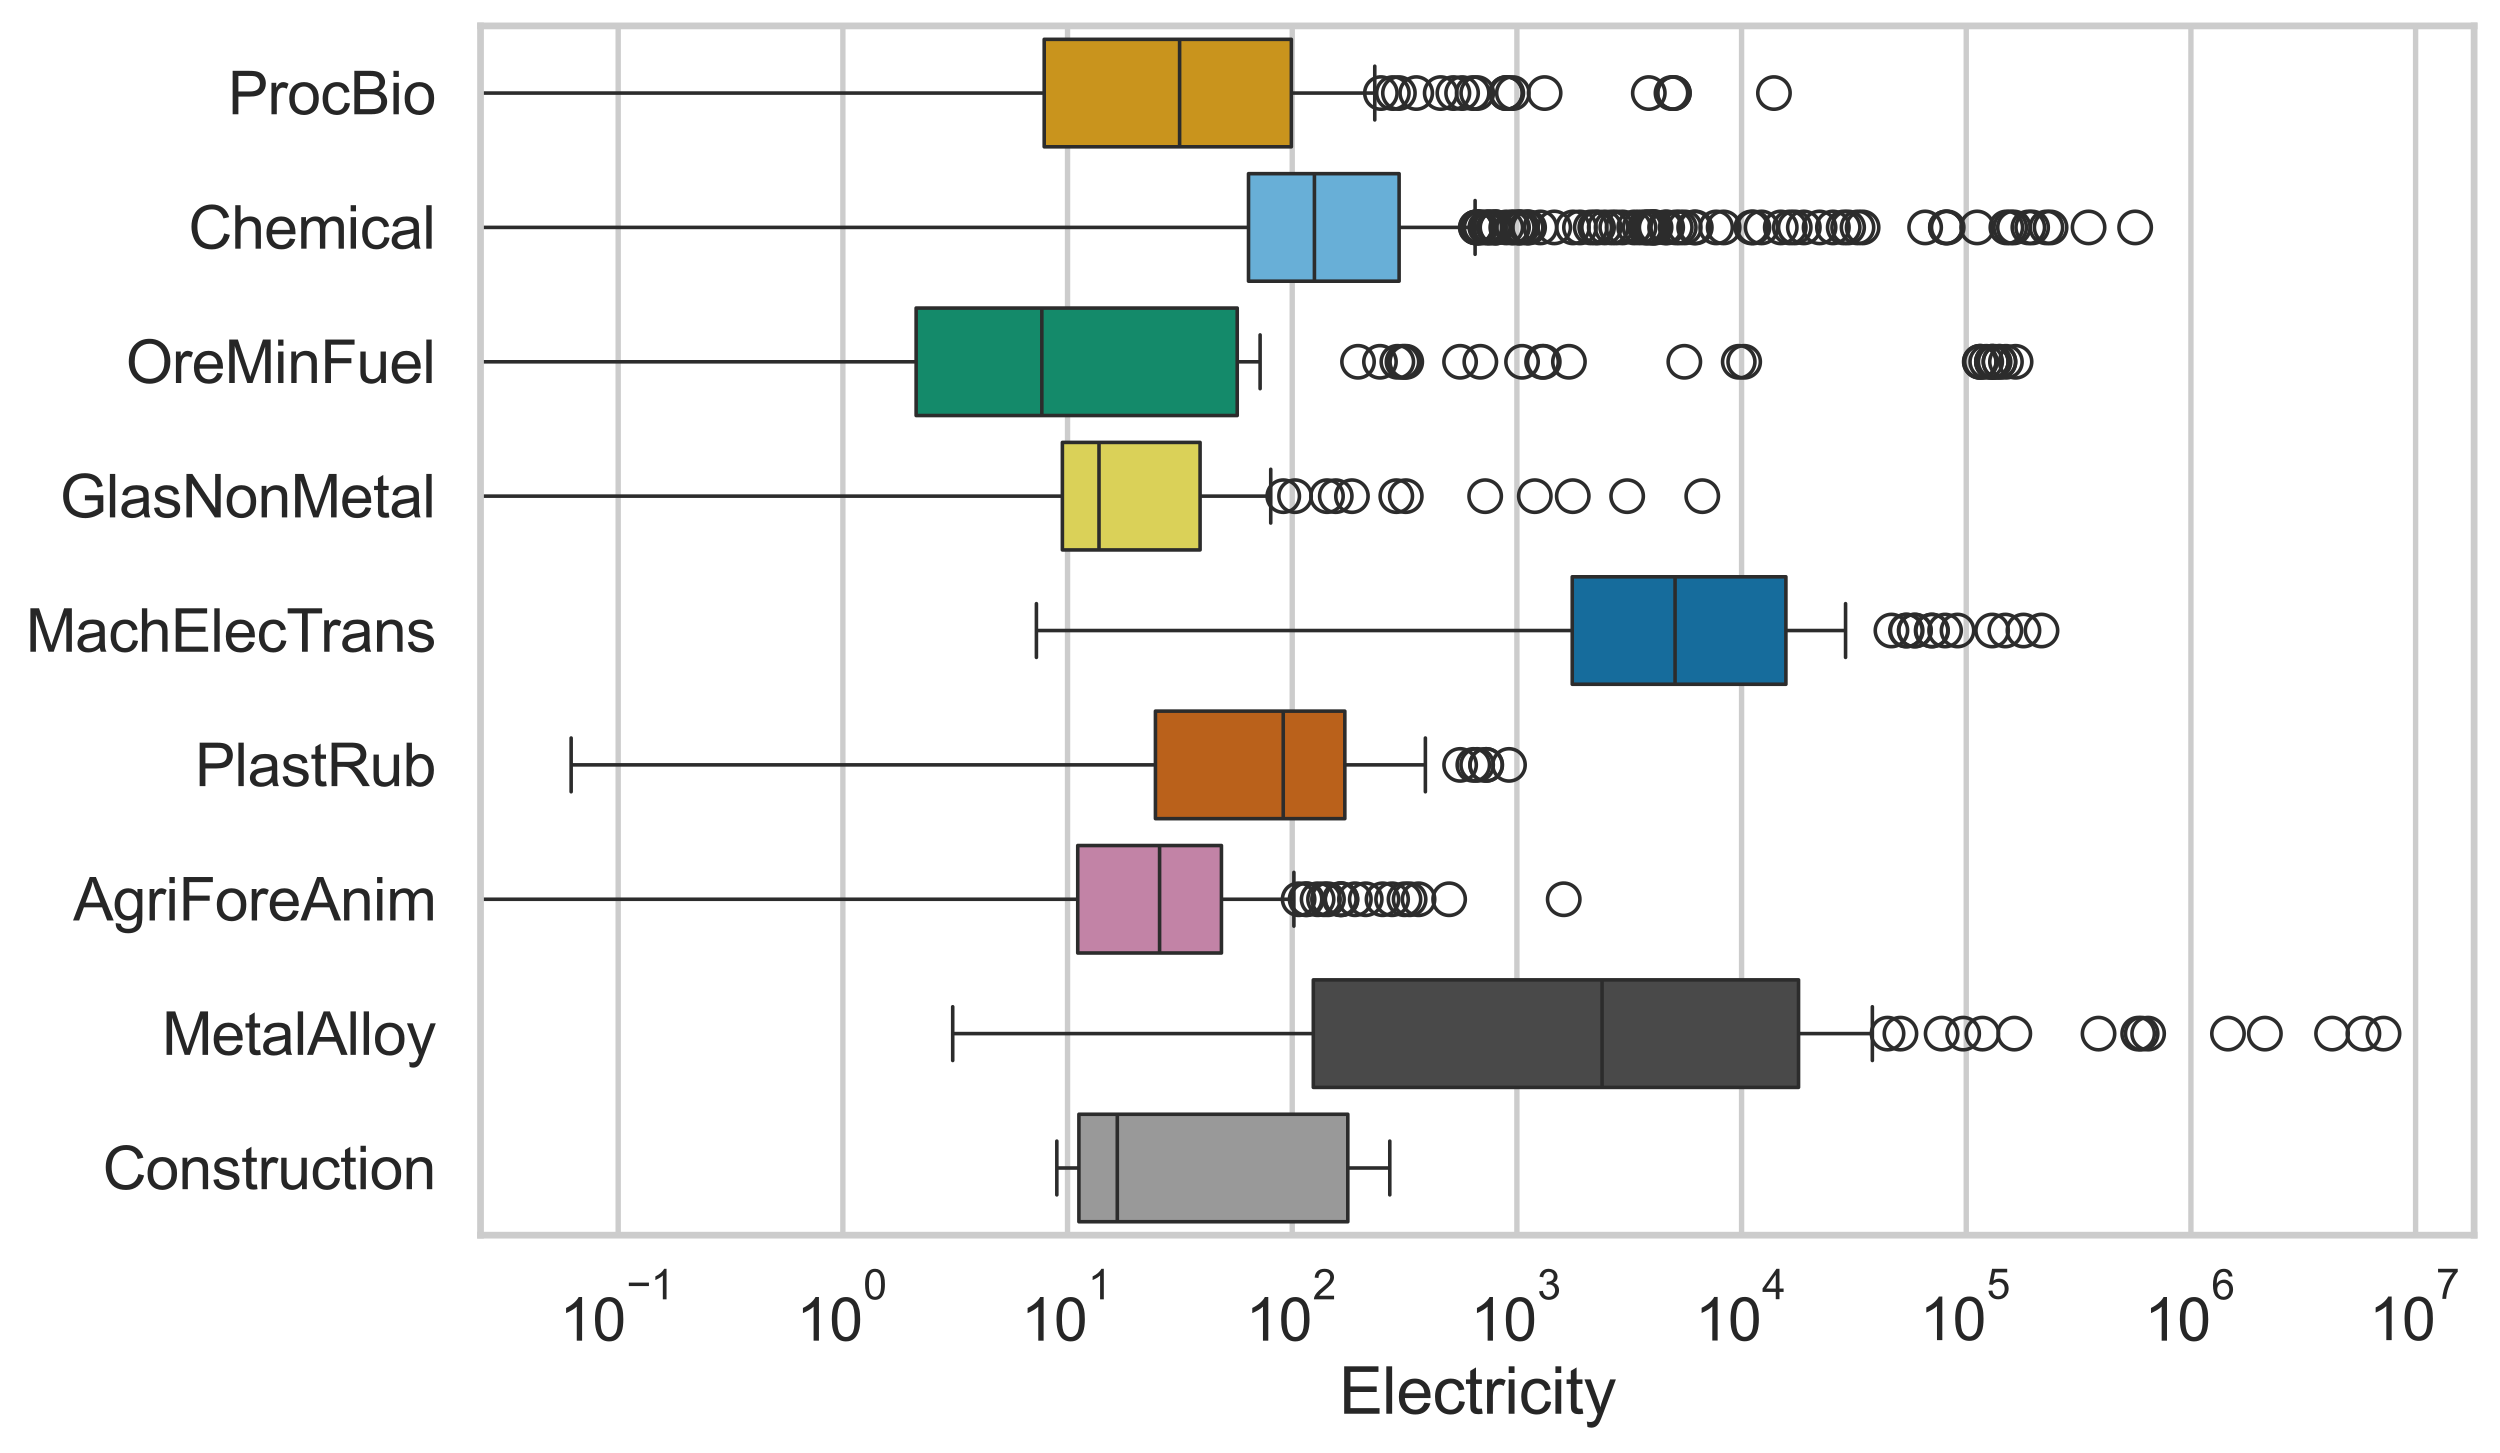 <?xml version="1.0" encoding="utf-8" standalone="no"?>
<!DOCTYPE svg PUBLIC "-//W3C//DTD SVG 1.1//EN"
  "http://www.w3.org/Graphics/SVG/1.1/DTD/svg11.dtd">
<svg xmlns:xlink="http://www.w3.org/1999/xlink" width="695.577pt" height="404.332pt" viewBox="0 0 695.577 404.332" xmlns="http://www.w3.org/2000/svg" version="1.1">
 <defs>
  <style type="text/css">*{stroke-linejoin: round; stroke-linecap: butt}</style>
 </defs>
 <g id="figure_1">
  <g id="patch_1">
   <path d="M 0 404.332 
L 695.577 404.332 
L 695.577 0 
L 0 0 
z
" style="fill: #ffffff"/>
  </g>
  <g id="axes_1">
   <g id="patch_2">
    <path d="M 133.697 343.665 
L 688.377 343.665 
L 688.377 7.2 
L 133.697 7.2 
z
" style="fill: #ffffff"/>
   </g>
   <g id="matplotlib.axis_1">
    <g id="xtick_1">
     <g id="line2d_1">
      <path d="M 171.999 343.665 
L 171.999 7.2 
" clip-path="url(#p6d8be57498)" style="fill: none; stroke: #cccccc; stroke-width: 1.5; stroke-linecap: round"/>
     </g>
     <g id="text_1">
      <!-- $\mathdefault{10^{-1}}$ -->
      <g style="fill: #262626" transform="translate(155.664 373.18) scale(0.165 -0.165)">
       <defs>
        <path id="ArialMT-31" d="M 2384 0 
L 1822 0 
L 1822 3584 
Q 1619 3391 1289 3197 
Q 959 3003 697 2906 
L 697 3450 
Q 1169 3672 1522 3987 
Q 1875 4303 2022 4600 
L 2384 4600 
L 2384 0 
z
" transform="scale(0.016)"/>
        <path id="ArialMT-30" d="M 266 2259 
Q 266 3072 433 3567 
Q 600 4063 929 4331 
Q 1259 4600 1759 4600 
Q 2128 4600 2406 4451 
Q 2684 4303 2865 4023 
Q 3047 3744 3150 3342 
Q 3253 2941 3253 2259 
Q 3253 1453 3087 958 
Q 2922 463 2592 192 
Q 2263 -78 1759 -78 
Q 1097 -78 719 397 
Q 266 969 266 2259 
z
M 844 2259 
Q 844 1131 1108 757 
Q 1372 384 1759 384 
Q 2147 384 2411 759 
Q 2675 1134 2675 2259 
Q 2675 3391 2411 3762 
Q 2147 4134 1753 4134 
Q 1366 4134 1134 3806 
Q 844 3388 844 2259 
z
" transform="scale(0.016)"/>
        <path id="ArialMT-2212" d="M 3381 1997 
L 356 1997 
L 356 2522 
L 3381 2522 
L 3381 1997 
z
" transform="scale(0.016)"/>
       </defs>
       <use xlink:href="#ArialMT-31" transform="translate(0 0.994)"/>
       <use xlink:href="#ArialMT-30" transform="translate(55.615 0.994)"/>
       <use xlink:href="#ArialMT-2212" transform="translate(112.973 70.688) scale(0.7)"/>
       <use xlink:href="#ArialMT-31" transform="translate(153.852 70.688) scale(0.7)"/>
      </g>
     </g>
    </g>
    <g id="xtick_2">
     <g id="line2d_2">
      <path d="M 234.511 343.665 
L 234.511 7.2 
" clip-path="url(#p6d8be57498)" style="fill: none; stroke: #cccccc; stroke-width: 1.5; stroke-linecap: round"/>
     </g>
     <g id="text_2">
      <!-- $\mathdefault{10^{0}}$ -->
      <g style="fill: #262626" transform="translate(221.559 373.18) scale(0.165 -0.165)">
       <use xlink:href="#ArialMT-31" transform="translate(0 0.994)"/>
       <use xlink:href="#ArialMT-30" transform="translate(55.615 0.994)"/>
       <use xlink:href="#ArialMT-30" transform="translate(112.973 70.688) scale(0.7)"/>
      </g>
     </g>
    </g>
    <g id="xtick_3">
     <g id="line2d_3">
      <path d="M 297.023 343.665 
L 297.023 7.2 
" clip-path="url(#p6d8be57498)" style="fill: none; stroke: #cccccc; stroke-width: 1.5; stroke-linecap: round"/>
     </g>
     <g id="text_3">
      <!-- $\mathdefault{10^{1}}$ -->
      <g style="fill: #262626" transform="translate(284.07 373.18) scale(0.165 -0.165)">
       <use xlink:href="#ArialMT-31" transform="translate(0 0.994)"/>
       <use xlink:href="#ArialMT-30" transform="translate(55.615 0.994)"/>
       <use xlink:href="#ArialMT-31" transform="translate(112.973 70.688) scale(0.7)"/>
      </g>
     </g>
    </g>
    <g id="xtick_4">
     <g id="line2d_4">
      <path d="M 359.535 343.665 
L 359.535 7.2 
" clip-path="url(#p6d8be57498)" style="fill: none; stroke: #cccccc; stroke-width: 1.5; stroke-linecap: round"/>
     </g>
     <g id="text_4">
      <!-- $\mathdefault{10^{2}}$ -->
      <g style="fill: #262626" transform="translate(346.582 373.18) scale(0.165 -0.165)">
       <defs>
        <path id="ArialMT-32" d="M 3222 541 
L 3222 0 
L 194 0 
Q 188 203 259 391 
Q 375 700 629 1000 
Q 884 1300 1366 1694 
Q 2113 2306 2375 2664 
Q 2638 3022 2638 3341 
Q 2638 3675 2398 3904 
Q 2159 4134 1775 4134 
Q 1369 4134 1125 3890 
Q 881 3647 878 3216 
L 300 3275 
Q 359 3922 746 4261 
Q 1134 4600 1788 4600 
Q 2447 4600 2831 4234 
Q 3216 3869 3216 3328 
Q 3216 3053 3103 2787 
Q 2991 2522 2730 2228 
Q 2469 1934 1863 1422 
Q 1356 997 1212 845 
Q 1069 694 975 541 
L 3222 541 
z
" transform="scale(0.016)"/>
       </defs>
       <use xlink:href="#ArialMT-31" transform="translate(0 0.994)"/>
       <use xlink:href="#ArialMT-30" transform="translate(55.615 0.994)"/>
       <use xlink:href="#ArialMT-32" transform="translate(112.973 70.688) scale(0.7)"/>
      </g>
     </g>
    </g>
    <g id="xtick_5">
     <g id="line2d_5">
      <path d="M 422.047 343.665 
L 422.047 7.2 
" clip-path="url(#p6d8be57498)" style="fill: none; stroke: #cccccc; stroke-width: 1.5; stroke-linecap: round"/>
     </g>
     <g id="text_5">
      <!-- $\mathdefault{10^{3}}$ -->
      <g style="fill: #262626" transform="translate(409.094 373.18) scale(0.165 -0.165)">
       <defs>
        <path id="ArialMT-33" d="M 269 1209 
L 831 1284 
Q 928 806 1161 595 
Q 1394 384 1728 384 
Q 2125 384 2398 659 
Q 2672 934 2672 1341 
Q 2672 1728 2419 1979 
Q 2166 2231 1775 2231 
Q 1616 2231 1378 2169 
L 1441 2663 
Q 1497 2656 1531 2656 
Q 1891 2656 2178 2843 
Q 2466 3031 2466 3422 
Q 2466 3731 2256 3934 
Q 2047 4138 1716 4138 
Q 1388 4138 1169 3931 
Q 950 3725 888 3313 
L 325 3413 
Q 428 3978 793 4289 
Q 1159 4600 1703 4600 
Q 2078 4600 2393 4439 
Q 2709 4278 2876 4000 
Q 3044 3722 3044 3409 
Q 3044 3113 2884 2869 
Q 2725 2625 2413 2481 
Q 2819 2388 3044 2092 
Q 3269 1797 3269 1353 
Q 3269 753 2831 336 
Q 2394 -81 1725 -81 
Q 1122 -81 723 278 
Q 325 638 269 1209 
z
" transform="scale(0.016)"/>
       </defs>
       <use xlink:href="#ArialMT-31" transform="translate(0 0.994)"/>
       <use xlink:href="#ArialMT-30" transform="translate(55.615 0.994)"/>
       <use xlink:href="#ArialMT-33" transform="translate(112.973 70.688) scale(0.7)"/>
      </g>
     </g>
    </g>
    <g id="xtick_6">
     <g id="line2d_6">
      <path d="M 484.558 343.665 
L 484.558 7.2 
" clip-path="url(#p6d8be57498)" style="fill: none; stroke: #cccccc; stroke-width: 1.5; stroke-linecap: round"/>
     </g>
     <g id="text_6">
      <!-- $\mathdefault{10^{4}}$ -->
      <g style="fill: #262626" transform="translate(471.606 373.015) scale(0.165 -0.165)">
       <defs>
        <path id="ArialMT-34" d="M 2069 0 
L 2069 1097 
L 81 1097 
L 81 1613 
L 2172 4581 
L 2631 4581 
L 2631 1613 
L 3250 1613 
L 3250 1097 
L 2631 1097 
L 2631 0 
L 2069 0 
z
M 2069 1613 
L 2069 3678 
L 634 1613 
L 2069 1613 
z
" transform="scale(0.016)"/>
       </defs>
       <use xlink:href="#ArialMT-31" transform="translate(0 0.202)"/>
       <use xlink:href="#ArialMT-30" transform="translate(55.615 0.202)"/>
       <use xlink:href="#ArialMT-34" transform="translate(112.973 69.895) scale(0.7)"/>
      </g>
     </g>
    </g>
    <g id="xtick_7">
     <g id="line2d_7">
      <path d="M 547.07 343.665 
L 547.07 7.2 
" clip-path="url(#p6d8be57498)" style="fill: none; stroke: #cccccc; stroke-width: 1.5; stroke-linecap: round"/>
     </g>
     <g id="text_7">
      <!-- $\mathdefault{10^{5}}$ -->
      <g style="fill: #262626" transform="translate(534.118 373.015) scale(0.165 -0.165)">
       <defs>
        <path id="ArialMT-35" d="M 266 1200 
L 856 1250 
Q 922 819 1161 601 
Q 1400 384 1738 384 
Q 2144 384 2425 690 
Q 2706 997 2706 1503 
Q 2706 1984 2436 2262 
Q 2166 2541 1728 2541 
Q 1456 2541 1237 2417 
Q 1019 2294 894 2097 
L 366 2166 
L 809 4519 
L 3088 4519 
L 3088 3981 
L 1259 3981 
L 1013 2750 
Q 1425 3038 1878 3038 
Q 2478 3038 2890 2622 
Q 3303 2206 3303 1553 
Q 3303 931 2941 478 
Q 2500 -78 1738 -78 
Q 1113 -78 717 272 
Q 322 622 266 1200 
z
" transform="scale(0.016)"/>
       </defs>
       <use xlink:href="#ArialMT-31" transform="translate(0 0.88)"/>
       <use xlink:href="#ArialMT-30" transform="translate(55.615 0.88)"/>
       <use xlink:href="#ArialMT-35" transform="translate(112.973 70.573) scale(0.7)"/>
      </g>
     </g>
    </g>
    <g id="xtick_8">
     <g id="line2d_8">
      <path d="M 609.582 343.665 
L 609.582 7.2 
" clip-path="url(#p6d8be57498)" style="fill: none; stroke: #cccccc; stroke-width: 1.5; stroke-linecap: round"/>
     </g>
     <g id="text_8">
      <!-- $\mathdefault{10^{6}}$ -->
      <g style="fill: #262626" transform="translate(596.63 373.18) scale(0.165 -0.165)">
       <defs>
        <path id="ArialMT-36" d="M 3184 3459 
L 2625 3416 
Q 2550 3747 2413 3897 
Q 2184 4138 1850 4138 
Q 1581 4138 1378 3988 
Q 1113 3794 959 3422 
Q 806 3050 800 2363 
Q 1003 2672 1297 2822 
Q 1591 2972 1913 2972 
Q 2475 2972 2870 2558 
Q 3266 2144 3266 1488 
Q 3266 1056 3080 686 
Q 2894 316 2569 119 
Q 2244 -78 1831 -78 
Q 1128 -78 684 439 
Q 241 956 241 2144 
Q 241 3472 731 4075 
Q 1159 4600 1884 4600 
Q 2425 4600 2770 4297 
Q 3116 3994 3184 3459 
z
M 888 1484 
Q 888 1194 1011 928 
Q 1134 663 1356 523 
Q 1578 384 1822 384 
Q 2178 384 2434 671 
Q 2691 959 2691 1453 
Q 2691 1928 2437 2201 
Q 2184 2475 1800 2475 
Q 1419 2475 1153 2201 
Q 888 1928 888 1484 
z
" transform="scale(0.016)"/>
       </defs>
       <use xlink:href="#ArialMT-31" transform="translate(0 0.994)"/>
       <use xlink:href="#ArialMT-30" transform="translate(55.615 0.994)"/>
       <use xlink:href="#ArialMT-36" transform="translate(112.973 70.688) scale(0.7)"/>
      </g>
     </g>
    </g>
    <g id="xtick_9">
     <g id="line2d_9">
      <path d="M 672.094 343.665 
L 672.094 7.2 
" clip-path="url(#p6d8be57498)" style="fill: none; stroke: #cccccc; stroke-width: 1.5; stroke-linecap: round"/>
     </g>
     <g id="text_9">
      <!-- $\mathdefault{10^{7}}$ -->
      <g style="fill: #262626" transform="translate(659.141 373.015) scale(0.165 -0.165)">
       <defs>
        <path id="ArialMT-37" d="M 303 3981 
L 303 4522 
L 3269 4522 
L 3269 4084 
Q 2831 3619 2401 2847 
Q 1972 2075 1738 1259 
Q 1569 684 1522 0 
L 944 0 
Q 953 541 1156 1306 
Q 1359 2072 1739 2783 
Q 2119 3494 2547 3981 
L 303 3981 
z
" transform="scale(0.016)"/>
       </defs>
       <use xlink:href="#ArialMT-31" transform="translate(0 0.847)"/>
       <use xlink:href="#ArialMT-30" transform="translate(55.615 0.847)"/>
       <use xlink:href="#ArialMT-37" transform="translate(112.973 70.541) scale(0.7)"/>
      </g>
     </g>
    </g>
    <g id="xtick_10"/>
    <g id="xtick_11"/>
    <g id="xtick_12"/>
    <g id="xtick_13"/>
    <g id="xtick_14"/>
    <g id="xtick_15"/>
    <g id="xtick_16"/>
    <g id="xtick_17"/>
    <g id="xtick_18"/>
    <g id="xtick_19"/>
    <g id="xtick_20"/>
    <g id="xtick_21"/>
    <g id="xtick_22"/>
    <g id="xtick_23"/>
    <g id="xtick_24"/>
    <g id="xtick_25"/>
    <g id="xtick_26"/>
    <g id="xtick_27"/>
    <g id="xtick_28"/>
    <g id="xtick_29"/>
    <g id="xtick_30"/>
    <g id="xtick_31"/>
    <g id="xtick_32"/>
    <g id="xtick_33"/>
    <g id="xtick_34"/>
    <g id="xtick_35"/>
    <g id="xtick_36"/>
    <g id="xtick_37"/>
    <g id="xtick_38"/>
    <g id="xtick_39"/>
    <g id="xtick_40"/>
    <g id="xtick_41"/>
    <g id="xtick_42"/>
    <g id="xtick_43"/>
    <g id="xtick_44"/>
    <g id="xtick_45"/>
    <g id="xtick_46"/>
    <g id="xtick_47"/>
    <g id="xtick_48"/>
    <g id="xtick_49"/>
    <g id="xtick_50"/>
    <g id="xtick_51"/>
    <g id="xtick_52"/>
    <g id="xtick_53"/>
    <g id="xtick_54"/>
    <g id="xtick_55"/>
    <g id="xtick_56"/>
    <g id="xtick_57"/>
    <g id="xtick_58"/>
    <g id="xtick_59"/>
    <g id="xtick_60"/>
    <g id="xtick_61"/>
    <g id="xtick_62"/>
    <g id="xtick_63"/>
    <g id="xtick_64"/>
    <g id="xtick_65"/>
    <g id="xtick_66"/>
    <g id="xtick_67"/>
    <g id="xtick_68"/>
    <g id="xtick_69"/>
    <g id="xtick_70"/>
    <g id="xtick_71"/>
    <g id="xtick_72"/>
    <g id="xtick_73"/>
    <g id="xtick_74"/>
    <g id="xtick_75"/>
    <g id="xtick_76"/>
    <g id="xtick_77"/>
    <g id="xtick_78"/>
    <g id="xtick_79"/>
    <g id="xtick_80"/>
    <g id="text_10">
     <!-- Electricity -->
     <g style="fill: #262626" transform="translate(372.532 393.344) scale(0.18 -0.18)">
      <defs>
       <path id="ArialMT-45" d="M 506 0 
L 506 4581 
L 3819 4581 
L 3819 4041 
L 1113 4041 
L 1113 2638 
L 3647 2638 
L 3647 2100 
L 1113 2100 
L 1113 541 
L 3925 541 
L 3925 0 
L 506 0 
z
" transform="scale(0.016)"/>
       <path id="ArialMT-6c" d="M 409 0 
L 409 4581 
L 972 4581 
L 972 0 
L 409 0 
z
" transform="scale(0.016)"/>
       <path id="ArialMT-65" d="M 2694 1069 
L 3275 997 
Q 3138 488 2766 206 
Q 2394 -75 1816 -75 
Q 1088 -75 661 373 
Q 234 822 234 1631 
Q 234 2469 665 2931 
Q 1097 3394 1784 3394 
Q 2450 3394 2872 2941 
Q 3294 2488 3294 1666 
Q 3294 1616 3291 1516 
L 816 1516 
Q 847 969 1125 678 
Q 1403 388 1819 388 
Q 2128 388 2347 550 
Q 2566 713 2694 1069 
z
M 847 1978 
L 2700 1978 
Q 2663 2397 2488 2606 
Q 2219 2931 1791 2931 
Q 1403 2931 1139 2672 
Q 875 2413 847 1978 
z
" transform="scale(0.016)"/>
       <path id="ArialMT-63" d="M 2588 1216 
L 3141 1144 
Q 3050 572 2676 248 
Q 2303 -75 1759 -75 
Q 1078 -75 664 370 
Q 250 816 250 1647 
Q 250 2184 428 2587 
Q 606 2991 970 3192 
Q 1334 3394 1763 3394 
Q 2303 3394 2647 3120 
Q 2991 2847 3088 2344 
L 2541 2259 
Q 2463 2594 2264 2762 
Q 2066 2931 1784 2931 
Q 1359 2931 1093 2626 
Q 828 2322 828 1663 
Q 828 994 1084 691 
Q 1341 388 1753 388 
Q 2084 388 2306 591 
Q 2528 794 2588 1216 
z
" transform="scale(0.016)"/>
       <path id="ArialMT-74" d="M 1650 503 
L 1731 6 
Q 1494 -44 1306 -44 
Q 1000 -44 831 53 
Q 663 150 594 308 
Q 525 466 525 972 
L 525 2881 
L 113 2881 
L 113 3319 
L 525 3319 
L 525 4141 
L 1084 4478 
L 1084 3319 
L 1650 3319 
L 1650 2881 
L 1084 2881 
L 1084 941 
Q 1084 700 1114 631 
Q 1144 563 1211 522 
Q 1278 481 1403 481 
Q 1497 481 1650 503 
z
" transform="scale(0.016)"/>
       <path id="ArialMT-72" d="M 416 0 
L 416 3319 
L 922 3319 
L 922 2816 
Q 1116 3169 1280 3281 
Q 1444 3394 1641 3394 
Q 1925 3394 2219 3213 
L 2025 2691 
Q 1819 2813 1613 2813 
Q 1428 2813 1281 2702 
Q 1134 2591 1072 2394 
Q 978 2094 978 1738 
L 978 0 
L 416 0 
z
" transform="scale(0.016)"/>
       <path id="ArialMT-69" d="M 425 3934 
L 425 4581 
L 988 4581 
L 988 3934 
L 425 3934 
z
M 425 0 
L 425 3319 
L 988 3319 
L 988 0 
L 425 0 
z
" transform="scale(0.016)"/>
       <path id="ArialMT-79" d="M 397 -1278 
L 334 -750 
Q 519 -800 656 -800 
Q 844 -800 956 -737 
Q 1069 -675 1141 -563 
Q 1194 -478 1313 -144 
Q 1328 -97 1363 -6 
L 103 3319 
L 709 3319 
L 1400 1397 
Q 1534 1031 1641 628 
Q 1738 1016 1872 1384 
L 2581 3319 
L 3144 3319 
L 1881 -56 
Q 1678 -603 1566 -809 
Q 1416 -1088 1222 -1217 
Q 1028 -1347 759 -1347 
Q 597 -1347 397 -1278 
z
" transform="scale(0.016)"/>
      </defs>
      <use xlink:href="#ArialMT-45"/>
      <use xlink:href="#ArialMT-6c" transform="translate(66.699 0)"/>
      <use xlink:href="#ArialMT-65" transform="translate(88.916 0)"/>
      <use xlink:href="#ArialMT-63" transform="translate(144.531 0)"/>
      <use xlink:href="#ArialMT-74" transform="translate(194.531 0)"/>
      <use xlink:href="#ArialMT-72" transform="translate(222.314 0)"/>
      <use xlink:href="#ArialMT-69" transform="translate(255.615 0)"/>
      <use xlink:href="#ArialMT-63" transform="translate(277.832 0)"/>
      <use xlink:href="#ArialMT-69" transform="translate(327.832 0)"/>
      <use xlink:href="#ArialMT-74" transform="translate(350.049 0)"/>
      <use xlink:href="#ArialMT-79" transform="translate(377.832 0)"/>
     </g>
    </g>
   </g>
   <g id="matplotlib.axis_2">
    <g id="ytick_1">
     <g id="text_11">
      <!-- ProcBio -->
      <g style="fill: #262626" transform="translate(63.424 31.798) scale(0.165 -0.165)">
       <defs>
        <path id="ArialMT-50" d="M 494 0 
L 494 4581 
L 2222 4581 
Q 2678 4581 2919 4538 
Q 3256 4481 3484 4323 
Q 3713 4166 3852 3881 
Q 3991 3597 3991 3256 
Q 3991 2672 3619 2267 
Q 3247 1863 2275 1863 
L 1100 1863 
L 1100 0 
L 494 0 
z
M 1100 2403 
L 2284 2403 
Q 2872 2403 3119 2622 
Q 3366 2841 3366 3238 
Q 3366 3525 3220 3729 
Q 3075 3934 2838 4000 
Q 2684 4041 2272 4041 
L 1100 4041 
L 1100 2403 
z
" transform="scale(0.016)"/>
        <path id="ArialMT-6f" d="M 213 1659 
Q 213 2581 725 3025 
Q 1153 3394 1769 3394 
Q 2453 3394 2887 2945 
Q 3322 2497 3322 1706 
Q 3322 1066 3130 698 
Q 2938 331 2570 128 
Q 2203 -75 1769 -75 
Q 1072 -75 642 372 
Q 213 819 213 1659 
z
M 791 1659 
Q 791 1022 1069 705 
Q 1347 388 1769 388 
Q 2188 388 2466 706 
Q 2744 1025 2744 1678 
Q 2744 2294 2464 2611 
Q 2184 2928 1769 2928 
Q 1347 2928 1069 2612 
Q 791 2297 791 1659 
z
" transform="scale(0.016)"/>
        <path id="ArialMT-42" d="M 469 0 
L 469 4581 
L 2188 4581 
Q 2713 4581 3030 4442 
Q 3347 4303 3526 4014 
Q 3706 3725 3706 3409 
Q 3706 3116 3547 2856 
Q 3388 2597 3066 2438 
Q 3481 2316 3704 2022 
Q 3928 1728 3928 1328 
Q 3928 1006 3792 729 
Q 3656 453 3456 303 
Q 3256 153 2954 76 
Q 2653 0 2216 0 
L 469 0 
z
M 1075 2656 
L 2066 2656 
Q 2469 2656 2644 2709 
Q 2875 2778 2992 2937 
Q 3109 3097 3109 3338 
Q 3109 3566 3000 3739 
Q 2891 3913 2687 3977 
Q 2484 4041 1991 4041 
L 1075 4041 
L 1075 2656 
z
M 1075 541 
L 2216 541 
Q 2509 541 2628 563 
Q 2838 600 2978 687 
Q 3119 775 3209 942 
Q 3300 1109 3300 1328 
Q 3300 1584 3169 1773 
Q 3038 1963 2805 2039 
Q 2572 2116 2134 2116 
L 1075 2116 
L 1075 541 
z
" transform="scale(0.016)"/>
       </defs>
       <use xlink:href="#ArialMT-50"/>
       <use xlink:href="#ArialMT-72" transform="translate(66.699 0)"/>
       <use xlink:href="#ArialMT-6f" transform="translate(100 0)"/>
       <use xlink:href="#ArialMT-63" transform="translate(155.615 0)"/>
       <use xlink:href="#ArialMT-42" transform="translate(205.615 0)"/>
       <use xlink:href="#ArialMT-69" transform="translate(272.314 0)"/>
       <use xlink:href="#ArialMT-6f" transform="translate(294.531 0)"/>
      </g>
     </g>
    </g>
    <g id="ytick_2">
     <g id="text_12">
      <!-- Chemical -->
      <g style="fill: #262626" transform="translate(52.428 69.183) scale(0.165 -0.165)">
       <defs>
        <path id="ArialMT-43" d="M 3763 1606 
L 4369 1453 
Q 4178 706 3683 314 
Q 3188 -78 2472 -78 
Q 1731 -78 1267 223 
Q 803 525 561 1097 
Q 319 1669 319 2325 
Q 319 3041 592 3573 
Q 866 4106 1370 4382 
Q 1875 4659 2481 4659 
Q 3169 4659 3637 4309 
Q 4106 3959 4291 3325 
L 3694 3184 
Q 3534 3684 3231 3912 
Q 2928 4141 2469 4141 
Q 1941 4141 1586 3887 
Q 1231 3634 1087 3207 
Q 944 2781 944 2328 
Q 944 1744 1114 1308 
Q 1284 872 1643 656 
Q 2003 441 2422 441 
Q 2931 441 3284 734 
Q 3638 1028 3763 1606 
z
" transform="scale(0.016)"/>
        <path id="ArialMT-68" d="M 422 0 
L 422 4581 
L 984 4581 
L 984 2938 
Q 1378 3394 1978 3394 
Q 2347 3394 2619 3248 
Q 2891 3103 3008 2847 
Q 3125 2591 3125 2103 
L 3125 0 
L 2563 0 
L 2563 2103 
Q 2563 2525 2380 2717 
Q 2197 2909 1863 2909 
Q 1613 2909 1392 2779 
Q 1172 2650 1078 2428 
Q 984 2206 984 1816 
L 984 0 
L 422 0 
z
" transform="scale(0.016)"/>
        <path id="ArialMT-6d" d="M 422 0 
L 422 3319 
L 925 3319 
L 925 2853 
Q 1081 3097 1340 3245 
Q 1600 3394 1931 3394 
Q 2300 3394 2536 3241 
Q 2772 3088 2869 2813 
Q 3263 3394 3894 3394 
Q 4388 3394 4653 3120 
Q 4919 2847 4919 2278 
L 4919 0 
L 4359 0 
L 4359 2091 
Q 4359 2428 4304 2576 
Q 4250 2725 4106 2815 
Q 3963 2906 3769 2906 
Q 3419 2906 3187 2673 
Q 2956 2441 2956 1928 
L 2956 0 
L 2394 0 
L 2394 2156 
Q 2394 2531 2256 2718 
Q 2119 2906 1806 2906 
Q 1569 2906 1367 2781 
Q 1166 2656 1075 2415 
Q 984 2175 984 1722 
L 984 0 
L 422 0 
z
" transform="scale(0.016)"/>
        <path id="ArialMT-61" d="M 2588 409 
Q 2275 144 1986 34 
Q 1697 -75 1366 -75 
Q 819 -75 525 192 
Q 231 459 231 875 
Q 231 1119 342 1320 
Q 453 1522 633 1644 
Q 813 1766 1038 1828 
Q 1203 1872 1538 1913 
Q 2219 1994 2541 2106 
Q 2544 2222 2544 2253 
Q 2544 2597 2384 2738 
Q 2169 2928 1744 2928 
Q 1347 2928 1158 2789 
Q 969 2650 878 2297 
L 328 2372 
Q 403 2725 575 2942 
Q 747 3159 1072 3276 
Q 1397 3394 1825 3394 
Q 2250 3394 2515 3294 
Q 2781 3194 2906 3042 
Q 3031 2891 3081 2659 
Q 3109 2516 3109 2141 
L 3109 1391 
Q 3109 606 3145 398 
Q 3181 191 3288 0 
L 2700 0 
Q 2613 175 2588 409 
z
M 2541 1666 
Q 2234 1541 1622 1453 
Q 1275 1403 1131 1340 
Q 988 1278 909 1158 
Q 831 1038 831 891 
Q 831 666 1001 516 
Q 1172 366 1500 366 
Q 1825 366 2078 508 
Q 2331 650 2450 897 
Q 2541 1088 2541 1459 
L 2541 1666 
z
" transform="scale(0.016)"/>
       </defs>
       <use xlink:href="#ArialMT-43"/>
       <use xlink:href="#ArialMT-68" transform="translate(72.217 0)"/>
       <use xlink:href="#ArialMT-65" transform="translate(127.832 0)"/>
       <use xlink:href="#ArialMT-6d" transform="translate(183.447 0)"/>
       <use xlink:href="#ArialMT-69" transform="translate(266.748 0)"/>
       <use xlink:href="#ArialMT-63" transform="translate(288.965 0)"/>
       <use xlink:href="#ArialMT-61" transform="translate(338.965 0)"/>
       <use xlink:href="#ArialMT-6c" transform="translate(394.58 0)"/>
      </g>
     </g>
    </g>
    <g id="ytick_3">
     <g id="text_13">
      <!-- OreMinFuel -->
      <g style="fill: #262626" transform="translate(35.013 106.568) scale(0.165 -0.165)">
       <defs>
        <path id="ArialMT-4f" d="M 309 2231 
Q 309 3372 921 4017 
Q 1534 4663 2503 4663 
Q 3138 4663 3647 4359 
Q 4156 4056 4423 3514 
Q 4691 2972 4691 2284 
Q 4691 1588 4409 1038 
Q 4128 488 3612 205 
Q 3097 -78 2500 -78 
Q 1853 -78 1343 234 
Q 834 547 571 1087 
Q 309 1628 309 2231 
z
M 934 2222 
Q 934 1394 1379 917 
Q 1825 441 2497 441 
Q 3181 441 3623 922 
Q 4066 1403 4066 2288 
Q 4066 2847 3877 3264 
Q 3688 3681 3323 3911 
Q 2959 4141 2506 4141 
Q 1863 4141 1398 3698 
Q 934 3256 934 2222 
z
" transform="scale(0.016)"/>
        <path id="ArialMT-4d" d="M 475 0 
L 475 4581 
L 1388 4581 
L 2472 1338 
Q 2622 884 2691 659 
Q 2769 909 2934 1394 
L 4031 4581 
L 4847 4581 
L 4847 0 
L 4263 0 
L 4263 3834 
L 2931 0 
L 2384 0 
L 1059 3900 
L 1059 0 
L 475 0 
z
" transform="scale(0.016)"/>
        <path id="ArialMT-6e" d="M 422 0 
L 422 3319 
L 928 3319 
L 928 2847 
Q 1294 3394 1984 3394 
Q 2284 3394 2536 3286 
Q 2788 3178 2913 3003 
Q 3038 2828 3088 2588 
Q 3119 2431 3119 2041 
L 3119 0 
L 2556 0 
L 2556 2019 
Q 2556 2363 2490 2533 
Q 2425 2703 2258 2804 
Q 2091 2906 1866 2906 
Q 1506 2906 1245 2678 
Q 984 2450 984 1813 
L 984 0 
L 422 0 
z
" transform="scale(0.016)"/>
        <path id="ArialMT-46" d="M 525 0 
L 525 4581 
L 3616 4581 
L 3616 4041 
L 1131 4041 
L 1131 2622 
L 3281 2622 
L 3281 2081 
L 1131 2081 
L 1131 0 
L 525 0 
z
" transform="scale(0.016)"/>
        <path id="ArialMT-75" d="M 2597 0 
L 2597 488 
Q 2209 -75 1544 -75 
Q 1250 -75 995 37 
Q 741 150 617 320 
Q 494 491 444 738 
Q 409 903 409 1263 
L 409 3319 
L 972 3319 
L 972 1478 
Q 972 1038 1006 884 
Q 1059 663 1231 536 
Q 1403 409 1656 409 
Q 1909 409 2131 539 
Q 2353 669 2445 892 
Q 2538 1116 2538 1541 
L 2538 3319 
L 3100 3319 
L 3100 0 
L 2597 0 
z
" transform="scale(0.016)"/>
       </defs>
       <use xlink:href="#ArialMT-4f"/>
       <use xlink:href="#ArialMT-72" transform="translate(77.783 0)"/>
       <use xlink:href="#ArialMT-65" transform="translate(111.084 0)"/>
       <use xlink:href="#ArialMT-4d" transform="translate(166.699 0)"/>
       <use xlink:href="#ArialMT-69" transform="translate(250 0)"/>
       <use xlink:href="#ArialMT-6e" transform="translate(272.217 0)"/>
       <use xlink:href="#ArialMT-46" transform="translate(327.832 0)"/>
       <use xlink:href="#ArialMT-75" transform="translate(388.916 0)"/>
       <use xlink:href="#ArialMT-65" transform="translate(444.531 0)"/>
       <use xlink:href="#ArialMT-6c" transform="translate(500.146 0)"/>
      </g>
     </g>
    </g>
    <g id="ytick_4">
     <g id="text_14">
      <!-- GlasNonMetal -->
      <g style="fill: #262626" transform="translate(16.659 143.953) scale(0.165 -0.165)">
       <defs>
        <path id="ArialMT-47" d="M 2638 1797 
L 2638 2334 
L 4578 2338 
L 4578 638 
Q 4131 281 3656 101 
Q 3181 -78 2681 -78 
Q 2006 -78 1454 211 
Q 903 500 622 1047 
Q 341 1594 341 2269 
Q 341 2938 620 3517 
Q 900 4097 1425 4378 
Q 1950 4659 2634 4659 
Q 3131 4659 3532 4498 
Q 3934 4338 4162 4050 
Q 4391 3763 4509 3300 
L 3963 3150 
Q 3859 3500 3706 3700 
Q 3553 3900 3268 4020 
Q 2984 4141 2638 4141 
Q 2222 4141 1919 4014 
Q 1616 3888 1430 3681 
Q 1244 3475 1141 3228 
Q 966 2803 966 2306 
Q 966 1694 1177 1281 
Q 1388 869 1791 669 
Q 2194 469 2647 469 
Q 3041 469 3416 620 
Q 3791 772 3984 944 
L 3984 1797 
L 2638 1797 
z
" transform="scale(0.016)"/>
        <path id="ArialMT-73" d="M 197 991 
L 753 1078 
Q 800 744 1014 566 
Q 1228 388 1613 388 
Q 2000 388 2187 545 
Q 2375 703 2375 916 
Q 2375 1106 2209 1216 
Q 2094 1291 1634 1406 
Q 1016 1563 777 1677 
Q 538 1791 414 1992 
Q 291 2194 291 2438 
Q 291 2659 392 2848 
Q 494 3038 669 3163 
Q 800 3259 1026 3326 
Q 1253 3394 1513 3394 
Q 1903 3394 2198 3281 
Q 2494 3169 2634 2976 
Q 2775 2784 2828 2463 
L 2278 2388 
Q 2241 2644 2061 2787 
Q 1881 2931 1553 2931 
Q 1166 2931 1000 2803 
Q 834 2675 834 2503 
Q 834 2394 903 2306 
Q 972 2216 1119 2156 
Q 1203 2125 1616 2013 
Q 2213 1853 2448 1751 
Q 2684 1650 2818 1456 
Q 2953 1263 2953 975 
Q 2953 694 2789 445 
Q 2625 197 2315 61 
Q 2006 -75 1616 -75 
Q 969 -75 630 194 
Q 291 463 197 991 
z
" transform="scale(0.016)"/>
        <path id="ArialMT-4e" d="M 488 0 
L 488 4581 
L 1109 4581 
L 3516 984 
L 3516 4581 
L 4097 4581 
L 4097 0 
L 3475 0 
L 1069 3600 
L 1069 0 
L 488 0 
z
" transform="scale(0.016)"/>
       </defs>
       <use xlink:href="#ArialMT-47"/>
       <use xlink:href="#ArialMT-6c" transform="translate(77.783 0)"/>
       <use xlink:href="#ArialMT-61" transform="translate(100 0)"/>
       <use xlink:href="#ArialMT-73" transform="translate(155.615 0)"/>
       <use xlink:href="#ArialMT-4e" transform="translate(205.615 0)"/>
       <use xlink:href="#ArialMT-6f" transform="translate(277.832 0)"/>
       <use xlink:href="#ArialMT-6e" transform="translate(333.447 0)"/>
       <use xlink:href="#ArialMT-4d" transform="translate(389.062 0)"/>
       <use xlink:href="#ArialMT-65" transform="translate(472.363 0)"/>
       <use xlink:href="#ArialMT-74" transform="translate(527.979 0)"/>
       <use xlink:href="#ArialMT-61" transform="translate(555.762 0)"/>
       <use xlink:href="#ArialMT-6c" transform="translate(611.377 0)"/>
      </g>
     </g>
    </g>
    <g id="ytick_5">
     <g id="text_15">
      <!-- MachElecTrans -->
      <g style="fill: #262626" transform="translate(7.2 181.337) scale(0.165 -0.165)">
       <defs>
        <path id="ArialMT-54" d="M 1659 0 
L 1659 4041 
L 150 4041 
L 150 4581 
L 3781 4581 
L 3781 4041 
L 2266 4041 
L 2266 0 
L 1659 0 
z
" transform="scale(0.016)"/>
       </defs>
       <use xlink:href="#ArialMT-4d"/>
       <use xlink:href="#ArialMT-61" transform="translate(83.301 0)"/>
       <use xlink:href="#ArialMT-63" transform="translate(138.916 0)"/>
       <use xlink:href="#ArialMT-68" transform="translate(188.916 0)"/>
       <use xlink:href="#ArialMT-45" transform="translate(244.531 0)"/>
       <use xlink:href="#ArialMT-6c" transform="translate(311.23 0)"/>
       <use xlink:href="#ArialMT-65" transform="translate(333.447 0)"/>
       <use xlink:href="#ArialMT-63" transform="translate(389.062 0)"/>
       <use xlink:href="#ArialMT-54" transform="translate(439.062 0)"/>
       <use xlink:href="#ArialMT-72" transform="translate(496.396 0)"/>
       <use xlink:href="#ArialMT-61" transform="translate(529.697 0)"/>
       <use xlink:href="#ArialMT-6e" transform="translate(585.312 0)"/>
       <use xlink:href="#ArialMT-73" transform="translate(640.928 0)"/>
      </g>
     </g>
    </g>
    <g id="ytick_6">
     <g id="text_16">
      <!-- PlastRub -->
      <g style="fill: #262626" transform="translate(54.248 218.722) scale(0.165 -0.165)">
       <defs>
        <path id="ArialMT-52" d="M 503 0 
L 503 4581 
L 2534 4581 
Q 3147 4581 3465 4457 
Q 3784 4334 3975 4021 
Q 4166 3709 4166 3331 
Q 4166 2844 3850 2509 
Q 3534 2175 2875 2084 
Q 3116 1969 3241 1856 
Q 3506 1613 3744 1247 
L 4541 0 
L 3778 0 
L 3172 953 
Q 2906 1366 2734 1584 
Q 2563 1803 2427 1890 
Q 2291 1978 2150 2013 
Q 2047 2034 1813 2034 
L 1109 2034 
L 1109 0 
L 503 0 
z
M 1109 2559 
L 2413 2559 
Q 2828 2559 3062 2645 
Q 3297 2731 3419 2920 
Q 3541 3109 3541 3331 
Q 3541 3656 3305 3865 
Q 3069 4075 2559 4075 
L 1109 4075 
L 1109 2559 
z
" transform="scale(0.016)"/>
        <path id="ArialMT-62" d="M 941 0 
L 419 0 
L 419 4581 
L 981 4581 
L 981 2947 
Q 1338 3394 1891 3394 
Q 2197 3394 2470 3270 
Q 2744 3147 2920 2923 
Q 3097 2700 3197 2384 
Q 3297 2069 3297 1709 
Q 3297 856 2875 390 
Q 2453 -75 1863 -75 
Q 1275 -75 941 416 
L 941 0 
z
M 934 1684 
Q 934 1088 1097 822 
Q 1363 388 1816 388 
Q 2184 388 2453 708 
Q 2722 1028 2722 1663 
Q 2722 2313 2464 2622 
Q 2206 2931 1841 2931 
Q 1472 2931 1203 2611 
Q 934 2291 934 1684 
z
" transform="scale(0.016)"/>
       </defs>
       <use xlink:href="#ArialMT-50"/>
       <use xlink:href="#ArialMT-6c" transform="translate(66.699 0)"/>
       <use xlink:href="#ArialMT-61" transform="translate(88.916 0)"/>
       <use xlink:href="#ArialMT-73" transform="translate(144.531 0)"/>
       <use xlink:href="#ArialMT-74" transform="translate(194.531 0)"/>
       <use xlink:href="#ArialMT-52" transform="translate(222.314 0)"/>
       <use xlink:href="#ArialMT-75" transform="translate(294.531 0)"/>
       <use xlink:href="#ArialMT-62" transform="translate(350.146 0)"/>
      </g>
     </g>
    </g>
    <g id="ytick_7">
     <g id="text_17">
      <!-- AgriForeAnim -->
      <g style="fill: #262626" transform="translate(20.341 256.107) scale(0.165 -0.165)">
       <defs>
        <path id="ArialMT-41" d="M -9 0 
L 1750 4581 
L 2403 4581 
L 4278 0 
L 3588 0 
L 3053 1388 
L 1138 1388 
L 634 0 
L -9 0 
z
M 1313 1881 
L 2866 1881 
L 2388 3150 
Q 2169 3728 2063 4100 
Q 1975 3659 1816 3225 
L 1313 1881 
z
" transform="scale(0.016)"/>
        <path id="ArialMT-67" d="M 319 -275 
L 866 -356 
Q 900 -609 1056 -725 
Q 1266 -881 1628 -881 
Q 2019 -881 2231 -725 
Q 2444 -569 2519 -288 
Q 2563 -116 2559 434 
Q 2191 0 1641 0 
Q 956 0 581 494 
Q 206 988 206 1678 
Q 206 2153 378 2554 
Q 550 2956 876 3175 
Q 1203 3394 1644 3394 
Q 2231 3394 2613 2919 
L 2613 3319 
L 3131 3319 
L 3131 450 
Q 3131 -325 2973 -648 
Q 2816 -972 2473 -1159 
Q 2131 -1347 1631 -1347 
Q 1038 -1347 672 -1080 
Q 306 -813 319 -275 
z
M 784 1719 
Q 784 1066 1043 766 
Q 1303 466 1694 466 
Q 2081 466 2343 764 
Q 2606 1063 2606 1700 
Q 2606 2309 2336 2618 
Q 2066 2928 1684 2928 
Q 1309 2928 1046 2623 
Q 784 2319 784 1719 
z
" transform="scale(0.016)"/>
       </defs>
       <use xlink:href="#ArialMT-41"/>
       <use xlink:href="#ArialMT-67" transform="translate(66.699 0)"/>
       <use xlink:href="#ArialMT-72" transform="translate(122.314 0)"/>
       <use xlink:href="#ArialMT-69" transform="translate(155.615 0)"/>
       <use xlink:href="#ArialMT-46" transform="translate(177.832 0)"/>
       <use xlink:href="#ArialMT-6f" transform="translate(238.916 0)"/>
       <use xlink:href="#ArialMT-72" transform="translate(294.531 0)"/>
       <use xlink:href="#ArialMT-65" transform="translate(327.832 0)"/>
       <use xlink:href="#ArialMT-41" transform="translate(383.447 0)"/>
       <use xlink:href="#ArialMT-6e" transform="translate(450.146 0)"/>
       <use xlink:href="#ArialMT-69" transform="translate(505.762 0)"/>
       <use xlink:href="#ArialMT-6d" transform="translate(527.979 0)"/>
      </g>
     </g>
    </g>
    <g id="ytick_8">
     <g id="text_18">
      <!-- MetalAlloy -->
      <g style="fill: #262626" transform="translate(45.088 293.492) scale(0.165 -0.165)">
       <use xlink:href="#ArialMT-4d"/>
       <use xlink:href="#ArialMT-65" transform="translate(83.301 0)"/>
       <use xlink:href="#ArialMT-74" transform="translate(138.916 0)"/>
       <use xlink:href="#ArialMT-61" transform="translate(166.699 0)"/>
       <use xlink:href="#ArialMT-6c" transform="translate(222.314 0)"/>
       <use xlink:href="#ArialMT-41" transform="translate(244.531 0)"/>
       <use xlink:href="#ArialMT-6c" transform="translate(311.23 0)"/>
       <use xlink:href="#ArialMT-6c" transform="translate(333.447 0)"/>
       <use xlink:href="#ArialMT-6f" transform="translate(355.664 0)"/>
       <use xlink:href="#ArialMT-79" transform="translate(411.279 0)"/>
      </g>
     </g>
    </g>
    <g id="ytick_9">
     <g id="text_19">
      <!-- Construction -->
      <g style="fill: #262626" transform="translate(28.575 330.877) scale(0.165 -0.165)">
       <use xlink:href="#ArialMT-43"/>
       <use xlink:href="#ArialMT-6f" transform="translate(72.217 0)"/>
       <use xlink:href="#ArialMT-6e" transform="translate(127.832 0)"/>
       <use xlink:href="#ArialMT-73" transform="translate(183.447 0)"/>
       <use xlink:href="#ArialMT-74" transform="translate(233.447 0)"/>
       <use xlink:href="#ArialMT-72" transform="translate(261.23 0)"/>
       <use xlink:href="#ArialMT-75" transform="translate(294.531 0)"/>
       <use xlink:href="#ArialMT-63" transform="translate(350.146 0)"/>
       <use xlink:href="#ArialMT-74" transform="translate(400.146 0)"/>
       <use xlink:href="#ArialMT-69" transform="translate(427.93 0)"/>
       <use xlink:href="#ArialMT-6f" transform="translate(450.146 0)"/>
       <use xlink:href="#ArialMT-6e" transform="translate(505.762 0)"/>
      </g>
     </g>
    </g>
   </g>
   <g id="patch_3">
    <path d="M 290.531 10.938 
L 290.531 40.846 
L 359.294 40.846 
L 359.294 10.938 
L 290.531 10.938 
z
" clip-path="url(#p6d8be57498)" style="fill: #c9941d; stroke: #2c2c2c; stroke-linejoin: miter"/>
   </g>
   <g id="line2d_10">
    <path d="M 290.531 25.892 
L -1 25.892 
" clip-path="url(#p6d8be57498)" style="fill: none; stroke: #2c2c2c"/>
   </g>
   <g id="line2d_11">
    <path d="M 359.294 25.892 
L 382.502 25.892 
" clip-path="url(#p6d8be57498)" style="fill: none; stroke: #2c2c2c"/>
   </g>
   <g id="line2d_12">
    <path clip-path="url(#p6d8be57498)" style="fill: none; stroke: #2c2c2c; stroke-linecap: round"/>
   </g>
   <g id="line2d_13">
    <path d="M 382.502 18.415 
L 382.502 33.369 
" clip-path="url(#p6d8be57498)" style="fill: none; stroke: #2c2c2c; stroke-linecap: round"/>
   </g>
   <g id="line2d_14">
    <defs>
     <path id="m1044793aaf" d="M 0 4.5 
C 1.193 4.5 2.338 4.026 3.182 3.182 
C 4.026 2.338 4.5 1.193 4.5 0 
C 4.5 -1.193 4.026 -2.338 3.182 -3.182 
C 2.338 -4.026 1.193 -4.5 0 -4.5 
C -1.193 -4.5 -2.338 -4.026 -3.182 -3.182 
C -4.026 -2.338 -4.5 -1.193 -4.5 0 
C -4.5 1.193 -4.026 2.338 -3.182 3.182 
C -2.338 4.026 -1.193 4.5 0 4.5 
z
" style="stroke: #2c2c2c"/>
    </defs>
    <g clip-path="url(#p6d8be57498)">
     <use xlink:href="#m1044793aaf" x="458.751" y="25.892" style="fill-opacity: 0; stroke: #2c2c2c"/>
     <use xlink:href="#m1044793aaf" x="419.044" y="25.892" style="fill-opacity: 0; stroke: #2c2c2c"/>
     <use xlink:href="#m1044793aaf" x="411.013" y="25.892" style="fill-opacity: 0; stroke: #2c2c2c"/>
     <use xlink:href="#m1044793aaf" x="465.74" y="25.892" style="fill-opacity: 0; stroke: #2c2c2c"/>
     <use xlink:href="#m1044793aaf" x="493.568" y="25.892" style="fill-opacity: 0; stroke: #2c2c2c"/>
     <use xlink:href="#m1044793aaf" x="387.533" y="25.892" style="fill-opacity: 0; stroke: #2c2c2c"/>
     <use xlink:href="#m1044793aaf" x="465.685" y="25.892" style="fill-opacity: 0; stroke: #2c2c2c"/>
     <use xlink:href="#m1044793aaf" x="465.061" y="25.892" style="fill-opacity: 0; stroke: #2c2c2c"/>
     <use xlink:href="#m1044793aaf" x="394.043" y="25.892" style="fill-opacity: 0; stroke: #2c2c2c"/>
     <use xlink:href="#m1044793aaf" x="429.759" y="25.892" style="fill-opacity: 0; stroke: #2c2c2c"/>
     <use xlink:href="#m1044793aaf" x="404.381" y="25.892" style="fill-opacity: 0; stroke: #2c2c2c"/>
     <use xlink:href="#m1044793aaf" x="409.737" y="25.892" style="fill-opacity: 0; stroke: #2c2c2c"/>
     <use xlink:href="#m1044793aaf" x="419.087" y="25.892" style="fill-opacity: 0; stroke: #2c2c2c"/>
     <use xlink:href="#m1044793aaf" x="419.379" y="25.892" style="fill-opacity: 0; stroke: #2c2c2c"/>
     <use xlink:href="#m1044793aaf" x="406.802" y="25.892" style="fill-opacity: 0; stroke: #2c2c2c"/>
     <use xlink:href="#m1044793aaf" x="389.219" y="25.892" style="fill-opacity: 0; stroke: #2c2c2c"/>
     <use xlink:href="#m1044793aaf" x="384.202" y="25.892" style="fill-opacity: 0; stroke: #2c2c2c"/>
     <use xlink:href="#m1044793aaf" x="420.916" y="25.892" style="fill-opacity: 0; stroke: #2c2c2c"/>
     <use xlink:href="#m1044793aaf" x="400.842" y="25.892" style="fill-opacity: 0; stroke: #2c2c2c"/>
    </g>
   </g>
   <g id="patch_4">
    <path d="M 347.373 48.323 
L 347.373 78.231 
L 389.277 78.231 
L 389.277 48.323 
L 347.373 48.323 
z
" clip-path="url(#p6d8be57498)" style="fill: #68afd7; stroke: #2c2c2c; stroke-linejoin: miter"/>
   </g>
   <g id="line2d_15">
    <path d="M 347.373 63.277 
L -1 63.277 
" clip-path="url(#p6d8be57498)" style="fill: none; stroke: #2c2c2c"/>
   </g>
   <g id="line2d_16">
    <path d="M 389.277 63.277 
L 410.419 63.277 
" clip-path="url(#p6d8be57498)" style="fill: none; stroke: #2c2c2c"/>
   </g>
   <g id="line2d_17">
    <path clip-path="url(#p6d8be57498)" style="fill: none; stroke: #2c2c2c; stroke-linecap: round"/>
   </g>
   <g id="line2d_18">
    <path d="M 410.419 55.8 
L 410.419 70.754 
" clip-path="url(#p6d8be57498)" style="fill: none; stroke: #2c2c2c; stroke-linecap: round"/>
   </g>
   <g id="line2d_19">
    <g clip-path="url(#p6d8be57498)">
     <use xlink:href="#m1044793aaf" x="457.669" y="63.277" style="fill-opacity: 0; stroke: #2c2c2c"/>
     <use xlink:href="#m1044793aaf" x="446.482" y="63.277" style="fill-opacity: 0; stroke: #2c2c2c"/>
     <use xlink:href="#m1044793aaf" x="422.692" y="63.277" style="fill-opacity: 0; stroke: #2c2c2c"/>
     <use xlink:href="#m1044793aaf" x="471.365" y="63.277" style="fill-opacity: 0; stroke: #2c2c2c"/>
     <use xlink:href="#m1044793aaf" x="449.696" y="63.277" style="fill-opacity: 0; stroke: #2c2c2c"/>
     <use xlink:href="#m1044793aaf" x="487.868" y="63.277" style="fill-opacity: 0; stroke: #2c2c2c"/>
     <use xlink:href="#m1044793aaf" x="416.182" y="63.277" style="fill-opacity: 0; stroke: #2c2c2c"/>
     <use xlink:href="#m1044793aaf" x="457.999" y="63.277" style="fill-opacity: 0; stroke: #2c2c2c"/>
     <use xlink:href="#m1044793aaf" x="560.32" y="63.277" style="fill-opacity: 0; stroke: #2c2c2c"/>
     <use xlink:href="#m1044793aaf" x="594.065" y="63.277" style="fill-opacity: 0; stroke: #2c2c2c"/>
     <use xlink:href="#m1044793aaf" x="420.704" y="63.277" style="fill-opacity: 0; stroke: #2c2c2c"/>
     <use xlink:href="#m1044793aaf" x="550.1" y="63.277" style="fill-opacity: 0; stroke: #2c2c2c"/>
     <use xlink:href="#m1044793aaf" x="411.785" y="63.277" style="fill-opacity: 0; stroke: #2c2c2c"/>
     <use xlink:href="#m1044793aaf" x="570.532" y="63.277" style="fill-opacity: 0; stroke: #2c2c2c"/>
     <use xlink:href="#m1044793aaf" x="490.124" y="63.277" style="fill-opacity: 0; stroke: #2c2c2c"/>
     <use xlink:href="#m1044793aaf" x="466.245" y="63.277" style="fill-opacity: 0; stroke: #2c2c2c"/>
     <use xlink:href="#m1044793aaf" x="509.972" y="63.277" style="fill-opacity: 0; stroke: #2c2c2c"/>
     <use xlink:href="#m1044793aaf" x="414.541" y="63.277" style="fill-opacity: 0; stroke: #2c2c2c"/>
     <use xlink:href="#m1044793aaf" x="463.861" y="63.277" style="fill-opacity: 0; stroke: #2c2c2c"/>
     <use xlink:href="#m1044793aaf" x="422.291" y="63.277" style="fill-opacity: 0; stroke: #2c2c2c"/>
     <use xlink:href="#m1044793aaf" x="459.899" y="63.277" style="fill-opacity: 0; stroke: #2c2c2c"/>
     <use xlink:href="#m1044793aaf" x="411.933" y="63.277" style="fill-opacity: 0; stroke: #2c2c2c"/>
     <use xlink:href="#m1044793aaf" x="410.906" y="63.277" style="fill-opacity: 0; stroke: #2c2c2c"/>
     <use xlink:href="#m1044793aaf" x="559.306" y="63.277" style="fill-opacity: 0; stroke: #2c2c2c"/>
     <use xlink:href="#m1044793aaf" x="479.571" y="63.277" style="fill-opacity: 0; stroke: #2c2c2c"/>
     <use xlink:href="#m1044793aaf" x="512.978" y="63.277" style="fill-opacity: 0; stroke: #2c2c2c"/>
     <use xlink:href="#m1044793aaf" x="541.441" y="63.277" style="fill-opacity: 0; stroke: #2c2c2c"/>
     <use xlink:href="#m1044793aaf" x="432.44" y="63.277" style="fill-opacity: 0; stroke: #2c2c2c"/>
     <use xlink:href="#m1044793aaf" x="501.883" y="63.277" style="fill-opacity: 0; stroke: #2c2c2c"/>
     <use xlink:href="#m1044793aaf" x="564.349" y="63.277" style="fill-opacity: 0; stroke: #2c2c2c"/>
     <use xlink:href="#m1044793aaf" x="468.76" y="63.277" style="fill-opacity: 0; stroke: #2c2c2c"/>
     <use xlink:href="#m1044793aaf" x="506.262" y="63.277" style="fill-opacity: 0; stroke: #2c2c2c"/>
     <use xlink:href="#m1044793aaf" x="443.856" y="63.277" style="fill-opacity: 0; stroke: #2c2c2c"/>
     <use xlink:href="#m1044793aaf" x="459.147" y="63.277" style="fill-opacity: 0; stroke: #2c2c2c"/>
     <use xlink:href="#m1044793aaf" x="410.698" y="63.277" style="fill-opacity: 0; stroke: #2c2c2c"/>
     <use xlink:href="#m1044793aaf" x="451.448" y="63.277" style="fill-opacity: 0; stroke: #2c2c2c"/>
     <use xlink:href="#m1044793aaf" x="569.375" y="63.277" style="fill-opacity: 0; stroke: #2c2c2c"/>
     <use xlink:href="#m1044793aaf" x="581.104" y="63.277" style="fill-opacity: 0; stroke: #2c2c2c"/>
     <use xlink:href="#m1044793aaf" x="419.092" y="63.277" style="fill-opacity: 0; stroke: #2c2c2c"/>
     <use xlink:href="#m1044793aaf" x="410.611" y="63.277" style="fill-opacity: 0; stroke: #2c2c2c"/>
     <use xlink:href="#m1044793aaf" x="413.834" y="63.277" style="fill-opacity: 0; stroke: #2c2c2c"/>
     <use xlink:href="#m1044793aaf" x="416.35" y="63.277" style="fill-opacity: 0; stroke: #2c2c2c"/>
     <use xlink:href="#m1044793aaf" x="422.717" y="63.277" style="fill-opacity: 0; stroke: #2c2c2c"/>
     <use xlink:href="#m1044793aaf" x="516.821" y="63.277" style="fill-opacity: 0; stroke: #2c2c2c"/>
     <use xlink:href="#m1044793aaf" x="541.91" y="63.277" style="fill-opacity: 0; stroke: #2c2c2c"/>
     <use xlink:href="#m1044793aaf" x="518.237" y="63.277" style="fill-opacity: 0; stroke: #2c2c2c"/>
     <use xlink:href="#m1044793aaf" x="425.087" y="63.277" style="fill-opacity: 0; stroke: #2c2c2c"/>
     <use xlink:href="#m1044793aaf" x="459.717" y="63.277" style="fill-opacity: 0; stroke: #2c2c2c"/>
     <use xlink:href="#m1044793aaf" x="444.625" y="63.277" style="fill-opacity: 0; stroke: #2c2c2c"/>
     <use xlink:href="#m1044793aaf" x="467.367" y="63.277" style="fill-opacity: 0; stroke: #2c2c2c"/>
     <use xlink:href="#m1044793aaf" x="487.283" y="63.277" style="fill-opacity: 0; stroke: #2c2c2c"/>
     <use xlink:href="#m1044793aaf" x="413.271" y="63.277" style="fill-opacity: 0; stroke: #2c2c2c"/>
     <use xlink:href="#m1044793aaf" x="460.308" y="63.277" style="fill-opacity: 0; stroke: #2c2c2c"/>
     <use xlink:href="#m1044793aaf" x="425.443" y="63.277" style="fill-opacity: 0; stroke: #2c2c2c"/>
     <use xlink:href="#m1044793aaf" x="411.335" y="63.277" style="fill-opacity: 0; stroke: #2c2c2c"/>
     <use xlink:href="#m1044793aaf" x="495.463" y="63.277" style="fill-opacity: 0; stroke: #2c2c2c"/>
     <use xlink:href="#m1044793aaf" x="454.685" y="63.277" style="fill-opacity: 0; stroke: #2c2c2c"/>
     <use xlink:href="#m1044793aaf" x="428.583" y="63.277" style="fill-opacity: 0; stroke: #2c2c2c"/>
     <use xlink:href="#m1044793aaf" x="471.823" y="63.277" style="fill-opacity: 0; stroke: #2c2c2c"/>
     <use xlink:href="#m1044793aaf" x="458.554" y="63.277" style="fill-opacity: 0; stroke: #2c2c2c"/>
     <use xlink:href="#m1044793aaf" x="497.985" y="63.277" style="fill-opacity: 0; stroke: #2c2c2c"/>
     <use xlink:href="#m1044793aaf" x="448.383" y="63.277" style="fill-opacity: 0; stroke: #2c2c2c"/>
     <use xlink:href="#m1044793aaf" x="477.487" y="63.277" style="fill-opacity: 0; stroke: #2c2c2c"/>
     <use xlink:href="#m1044793aaf" x="437.643" y="63.277" style="fill-opacity: 0; stroke: #2c2c2c"/>
     <use xlink:href="#m1044793aaf" x="415.611" y="63.277" style="fill-opacity: 0; stroke: #2c2c2c"/>
     <use xlink:href="#m1044793aaf" x="410.859" y="63.277" style="fill-opacity: 0; stroke: #2c2c2c"/>
     <use xlink:href="#m1044793aaf" x="460.633" y="63.277" style="fill-opacity: 0; stroke: #2c2c2c"/>
     <use xlink:href="#m1044793aaf" x="420.976" y="63.277" style="fill-opacity: 0; stroke: #2c2c2c"/>
     <use xlink:href="#m1044793aaf" x="558.234" y="63.277" style="fill-opacity: 0; stroke: #2c2c2c"/>
     <use xlink:href="#m1044793aaf" x="514.208" y="63.277" style="fill-opacity: 0; stroke: #2c2c2c"/>
     <use xlink:href="#m1044793aaf" x="416.158" y="63.277" style="fill-opacity: 0; stroke: #2c2c2c"/>
     <use xlink:href="#m1044793aaf" x="439.591" y="63.277" style="fill-opacity: 0; stroke: #2c2c2c"/>
     <use xlink:href="#m1044793aaf" x="424.75" y="63.277" style="fill-opacity: 0; stroke: #2c2c2c"/>
     <use xlink:href="#m1044793aaf" x="565.403" y="63.277" style="fill-opacity: 0; stroke: #2c2c2c"/>
     <use xlink:href="#m1044793aaf" x="541.402" y="63.277" style="fill-opacity: 0; stroke: #2c2c2c"/>
     <use xlink:href="#m1044793aaf" x="499.359" y="63.277" style="fill-opacity: 0; stroke: #2c2c2c"/>
     <use xlink:href="#m1044793aaf" x="535.636" y="63.277" style="fill-opacity: 0; stroke: #2c2c2c"/>
     <use xlink:href="#m1044793aaf" x="460.099" y="63.277" style="fill-opacity: 0; stroke: #2c2c2c"/>
     <use xlink:href="#m1044793aaf" x="442.589" y="63.277" style="fill-opacity: 0; stroke: #2c2c2c"/>
     <use xlink:href="#m1044793aaf" x="463.275" y="63.277" style="fill-opacity: 0; stroke: #2c2c2c"/>
     <use xlink:href="#m1044793aaf" x="456.179" y="63.277" style="fill-opacity: 0; stroke: #2c2c2c"/>
     <use xlink:href="#m1044793aaf" x="423.454" y="63.277" style="fill-opacity: 0; stroke: #2c2c2c"/>
     <use xlink:href="#m1044793aaf" x="414.521" y="63.277" style="fill-opacity: 0; stroke: #2c2c2c"/>
    </g>
   </g>
   <g id="patch_5">
    <path d="M 254.895 85.708 
L 254.895 115.616 
L 344.233 115.616 
L 344.233 85.708 
L 254.895 85.708 
z
" clip-path="url(#p6d8be57498)" style="fill: #148a6a; stroke: #2c2c2c; stroke-linejoin: miter"/>
   </g>
   <g id="line2d_20">
    <path d="M 254.895 100.662 
L -1 100.662 
" clip-path="url(#p6d8be57498)" style="fill: none; stroke: #2c2c2c"/>
   </g>
   <g id="line2d_21">
    <path d="M 344.233 100.662 
L 350.601 100.662 
" clip-path="url(#p6d8be57498)" style="fill: none; stroke: #2c2c2c"/>
   </g>
   <g id="line2d_22">
    <path clip-path="url(#p6d8be57498)" style="fill: none; stroke: #2c2c2c; stroke-linecap: round"/>
   </g>
   <g id="line2d_23">
    <path d="M 350.601 93.185 
L 350.601 108.139 
" clip-path="url(#p6d8be57498)" style="fill: none; stroke: #2c2c2c; stroke-linecap: round"/>
   </g>
   <g id="line2d_24">
    <g clip-path="url(#p6d8be57498)">
     <use xlink:href="#m1044793aaf" x="554.216" y="100.662" style="fill-opacity: 0; stroke: #2c2c2c"/>
     <use xlink:href="#m1044793aaf" x="556.316" y="100.662" style="fill-opacity: 0; stroke: #2c2c2c"/>
     <use xlink:href="#m1044793aaf" x="388.787" y="100.662" style="fill-opacity: 0; stroke: #2c2c2c"/>
     <use xlink:href="#m1044793aaf" x="390.668" y="100.662" style="fill-opacity: 0; stroke: #2c2c2c"/>
     <use xlink:href="#m1044793aaf" x="429.064" y="100.662" style="fill-opacity: 0; stroke: #2c2c2c"/>
     <use xlink:href="#m1044793aaf" x="558.114" y="100.662" style="fill-opacity: 0; stroke: #2c2c2c"/>
     <use xlink:href="#m1044793aaf" x="391.26" y="100.662" style="fill-opacity: 0; stroke: #2c2c2c"/>
     <use xlink:href="#m1044793aaf" x="429.52" y="100.662" style="fill-opacity: 0; stroke: #2c2c2c"/>
     <use xlink:href="#m1044793aaf" x="390.208" y="100.662" style="fill-opacity: 0; stroke: #2c2c2c"/>
     <use xlink:href="#m1044793aaf" x="377.845" y="100.662" style="fill-opacity: 0; stroke: #2c2c2c"/>
     <use xlink:href="#m1044793aaf" x="550.828" y="100.662" style="fill-opacity: 0; stroke: #2c2c2c"/>
     <use xlink:href="#m1044793aaf" x="552.628" y="100.662" style="fill-opacity: 0; stroke: #2c2c2c"/>
     <use xlink:href="#m1044793aaf" x="556.313" y="100.662" style="fill-opacity: 0; stroke: #2c2c2c"/>
     <use xlink:href="#m1044793aaf" x="406.241" y="100.662" style="fill-opacity: 0; stroke: #2c2c2c"/>
     <use xlink:href="#m1044793aaf" x="436.522" y="100.662" style="fill-opacity: 0; stroke: #2c2c2c"/>
     <use xlink:href="#m1044793aaf" x="468.633" y="100.662" style="fill-opacity: 0; stroke: #2c2c2c"/>
     <use xlink:href="#m1044793aaf" x="423.482" y="100.662" style="fill-opacity: 0; stroke: #2c2c2c"/>
     <use xlink:href="#m1044793aaf" x="551.155" y="100.662" style="fill-opacity: 0; stroke: #2c2c2c"/>
     <use xlink:href="#m1044793aaf" x="554.213" y="100.662" style="fill-opacity: 0; stroke: #2c2c2c"/>
     <use xlink:href="#m1044793aaf" x="485.286" y="100.662" style="fill-opacity: 0; stroke: #2c2c2c"/>
     <use xlink:href="#m1044793aaf" x="483.77" y="100.662" style="fill-opacity: 0; stroke: #2c2c2c"/>
     <use xlink:href="#m1044793aaf" x="560.797" y="100.662" style="fill-opacity: 0; stroke: #2c2c2c"/>
     <use xlink:href="#m1044793aaf" x="554.957" y="100.662" style="fill-opacity: 0; stroke: #2c2c2c"/>
     <use xlink:href="#m1044793aaf" x="554.307" y="100.662" style="fill-opacity: 0; stroke: #2c2c2c"/>
     <use xlink:href="#m1044793aaf" x="550.892" y="100.662" style="fill-opacity: 0; stroke: #2c2c2c"/>
     <use xlink:href="#m1044793aaf" x="411.872" y="100.662" style="fill-opacity: 0; stroke: #2c2c2c"/>
     <use xlink:href="#m1044793aaf" x="383.948" y="100.662" style="fill-opacity: 0; stroke: #2c2c2c"/>
    </g>
   </g>
   <g id="patch_6">
    <path d="M 295.588 123.093 
L 295.588 153.001 
L 333.899 153.001 
L 333.899 123.093 
L 295.588 123.093 
z
" clip-path="url(#p6d8be57498)" style="fill: #dad158; stroke: #2c2c2c; stroke-linejoin: miter"/>
   </g>
   <g id="line2d_25">
    <path d="M 295.588 138.047 
L -1 138.047 
" clip-path="url(#p6d8be57498)" style="fill: none; stroke: #2c2c2c"/>
   </g>
   <g id="line2d_26">
    <path d="M 333.899 138.047 
L 353.559 138.047 
" clip-path="url(#p6d8be57498)" style="fill: none; stroke: #2c2c2c"/>
   </g>
   <g id="line2d_27">
    <path clip-path="url(#p6d8be57498)" style="fill: none; stroke: #2c2c2c; stroke-linecap: round"/>
   </g>
   <g id="line2d_28">
    <path d="M 353.559 130.57 
L 353.559 145.524 
" clip-path="url(#p6d8be57498)" style="fill: none; stroke: #2c2c2c; stroke-linecap: round"/>
   </g>
   <g id="line2d_29">
    <g clip-path="url(#p6d8be57498)">
     <use xlink:href="#m1044793aaf" x="437.586" y="138.047" style="fill-opacity: 0; stroke: #2c2c2c"/>
     <use xlink:href="#m1044793aaf" x="376.15" y="138.047" style="fill-opacity: 0; stroke: #2c2c2c"/>
     <use xlink:href="#m1044793aaf" x="391.134" y="138.047" style="fill-opacity: 0; stroke: #2c2c2c"/>
     <use xlink:href="#m1044793aaf" x="360.328" y="138.047" style="fill-opacity: 0; stroke: #2c2c2c"/>
     <use xlink:href="#m1044793aaf" x="452.728" y="138.047" style="fill-opacity: 0; stroke: #2c2c2c"/>
     <use xlink:href="#m1044793aaf" x="371.653" y="138.047" style="fill-opacity: 0; stroke: #2c2c2c"/>
     <use xlink:href="#m1044793aaf" x="369.216" y="138.047" style="fill-opacity: 0; stroke: #2c2c2c"/>
     <use xlink:href="#m1044793aaf" x="427.031" y="138.047" style="fill-opacity: 0; stroke: #2c2c2c"/>
     <use xlink:href="#m1044793aaf" x="357.045" y="138.047" style="fill-opacity: 0; stroke: #2c2c2c"/>
     <use xlink:href="#m1044793aaf" x="388.495" y="138.047" style="fill-opacity: 0; stroke: #2c2c2c"/>
     <use xlink:href="#m1044793aaf" x="473.624" y="138.047" style="fill-opacity: 0; stroke: #2c2c2c"/>
     <use xlink:href="#m1044793aaf" x="413.219" y="138.047" style="fill-opacity: 0; stroke: #2c2c2c"/>
    </g>
   </g>
   <g id="patch_7">
    <path d="M 437.446 160.478 
L 437.446 190.386 
L 496.891 190.386 
L 496.891 160.478 
L 437.446 160.478 
z
" clip-path="url(#p6d8be57498)" style="fill: #166c9c; stroke: #2c2c2c; stroke-linejoin: miter"/>
   </g>
   <g id="line2d_30">
    <path d="M 437.446 175.432 
L 288.361 175.432 
" clip-path="url(#p6d8be57498)" style="fill: none; stroke: #2c2c2c"/>
   </g>
   <g id="line2d_31">
    <path d="M 496.891 175.432 
L 513.491 175.432 
" clip-path="url(#p6d8be57498)" style="fill: none; stroke: #2c2c2c"/>
   </g>
   <g id="line2d_32">
    <path d="M 288.361 167.955 
L 288.361 182.909 
" clip-path="url(#p6d8be57498)" style="fill: none; stroke: #2c2c2c; stroke-linecap: round"/>
   </g>
   <g id="line2d_33">
    <path d="M 513.491 167.955 
L 513.491 182.909 
" clip-path="url(#p6d8be57498)" style="fill: none; stroke: #2c2c2c; stroke-linecap: round"/>
   </g>
   <g id="line2d_34">
    <g clip-path="url(#p6d8be57498)">
     <use xlink:href="#m1044793aaf" x="537.557" y="175.432" style="fill-opacity: 0; stroke: #2c2c2c"/>
     <use xlink:href="#m1044793aaf" x="541.184" y="175.432" style="fill-opacity: 0; stroke: #2c2c2c"/>
     <use xlink:href="#m1044793aaf" x="557.947" y="175.432" style="fill-opacity: 0; stroke: #2c2c2c"/>
     <use xlink:href="#m1044793aaf" x="532.827" y="175.432" style="fill-opacity: 0; stroke: #2c2c2c"/>
     <use xlink:href="#m1044793aaf" x="537.444" y="175.432" style="fill-opacity: 0; stroke: #2c2c2c"/>
     <use xlink:href="#m1044793aaf" x="544.648" y="175.432" style="fill-opacity: 0; stroke: #2c2c2c"/>
     <use xlink:href="#m1044793aaf" x="568.005" y="175.432" style="fill-opacity: 0; stroke: #2c2c2c"/>
     <use xlink:href="#m1044793aaf" x="562.986" y="175.432" style="fill-opacity: 0; stroke: #2c2c2c"/>
     <use xlink:href="#m1044793aaf" x="530.494" y="175.432" style="fill-opacity: 0; stroke: #2c2c2c"/>
     <use xlink:href="#m1044793aaf" x="532.72" y="175.432" style="fill-opacity: 0; stroke: #2c2c2c"/>
     <use xlink:href="#m1044793aaf" x="526.252" y="175.432" style="fill-opacity: 0; stroke: #2c2c2c"/>
     <use xlink:href="#m1044793aaf" x="554.27" y="175.432" style="fill-opacity: 0; stroke: #2c2c2c"/>
     <use xlink:href="#m1044793aaf" x="530.302" y="175.432" style="fill-opacity: 0; stroke: #2c2c2c"/>
    </g>
   </g>
   <g id="patch_8">
    <path d="M 321.477 197.863 
L 321.477 227.771 
L 374.174 227.771 
L 374.174 197.863 
L 321.477 197.863 
z
" clip-path="url(#p6d8be57498)" style="fill: #ba611b; stroke: #2c2c2c; stroke-linejoin: miter"/>
   </g>
   <g id="line2d_35">
    <path d="M 321.477 212.817 
L 158.91 212.817 
" clip-path="url(#p6d8be57498)" style="fill: none; stroke: #2c2c2c"/>
   </g>
   <g id="line2d_36">
    <path d="M 374.174 212.817 
L 396.584 212.817 
" clip-path="url(#p6d8be57498)" style="fill: none; stroke: #2c2c2c"/>
   </g>
   <g id="line2d_37">
    <path d="M 158.91 205.34 
L 158.91 220.294 
" clip-path="url(#p6d8be57498)" style="fill: none; stroke: #2c2c2c; stroke-linecap: round"/>
   </g>
   <g id="line2d_38">
    <path d="M 396.584 205.34 
L 396.584 220.294 
" clip-path="url(#p6d8be57498)" style="fill: none; stroke: #2c2c2c; stroke-linecap: round"/>
   </g>
   <g id="line2d_39">
    <g clip-path="url(#p6d8be57498)">
     <use xlink:href="#m1044793aaf" x="419.856" y="212.817" style="fill-opacity: 0; stroke: #2c2c2c"/>
     <use xlink:href="#m1044793aaf" x="413.465" y="212.817" style="fill-opacity: 0; stroke: #2c2c2c"/>
     <use xlink:href="#m1044793aaf" x="409.925" y="212.817" style="fill-opacity: 0; stroke: #2c2c2c"/>
     <use xlink:href="#m1044793aaf" x="413.528" y="212.817" style="fill-opacity: 0; stroke: #2c2c2c"/>
     <use xlink:href="#m1044793aaf" x="406.255" y="212.817" style="fill-opacity: 0; stroke: #2c2c2c"/>
     <use xlink:href="#m1044793aaf" x="410.992" y="212.817" style="fill-opacity: 0; stroke: #2c2c2c"/>
    </g>
   </g>
   <g id="patch_9">
    <path d="M 299.861 235.248 
L 299.861 265.156 
L 339.842 265.156 
L 339.842 235.248 
L 299.861 235.248 
z
" clip-path="url(#p6d8be57498)" style="fill: #c283a6; stroke: #2c2c2c; stroke-linejoin: miter"/>
   </g>
   <g id="line2d_40">
    <path d="M 299.861 250.202 
L -1 250.202 
" clip-path="url(#p6d8be57498)" style="fill: none; stroke: #2c2c2c"/>
   </g>
   <g id="line2d_41">
    <path d="M 339.842 250.202 
L 359.999 250.202 
" clip-path="url(#p6d8be57498)" style="fill: none; stroke: #2c2c2c"/>
   </g>
   <g id="line2d_42">
    <path clip-path="url(#p6d8be57498)" style="fill: none; stroke: #2c2c2c; stroke-linecap: round"/>
   </g>
   <g id="line2d_43">
    <path d="M 359.999 242.725 
L 359.999 257.679 
" clip-path="url(#p6d8be57498)" style="fill: none; stroke: #2c2c2c; stroke-linecap: round"/>
   </g>
   <g id="line2d_44">
    <g clip-path="url(#p6d8be57498)">
     <use xlink:href="#m1044793aaf" x="363.616" y="250.202" style="fill-opacity: 0; stroke: #2c2c2c"/>
     <use xlink:href="#m1044793aaf" x="376.976" y="250.202" style="fill-opacity: 0; stroke: #2c2c2c"/>
     <use xlink:href="#m1044793aaf" x="394.688" y="250.202" style="fill-opacity: 0; stroke: #2c2c2c"/>
     <use xlink:href="#m1044793aaf" x="361.311" y="250.202" style="fill-opacity: 0; stroke: #2c2c2c"/>
     <use xlink:href="#m1044793aaf" x="403.193" y="250.202" style="fill-opacity: 0; stroke: #2c2c2c"/>
     <use xlink:href="#m1044793aaf" x="392.198" y="250.202" style="fill-opacity: 0; stroke: #2c2c2c"/>
     <use xlink:href="#m1044793aaf" x="368.381" y="250.202" style="fill-opacity: 0; stroke: #2c2c2c"/>
     <use xlink:href="#m1044793aaf" x="379.991" y="250.202" style="fill-opacity: 0; stroke: #2c2c2c"/>
     <use xlink:href="#m1044793aaf" x="387.326" y="250.202" style="fill-opacity: 0; stroke: #2c2c2c"/>
     <use xlink:href="#m1044793aaf" x="384.661" y="250.202" style="fill-opacity: 0; stroke: #2c2c2c"/>
     <use xlink:href="#m1044793aaf" x="366.596" y="250.202" style="fill-opacity: 0; stroke: #2c2c2c"/>
     <use xlink:href="#m1044793aaf" x="373.188" y="250.202" style="fill-opacity: 0; stroke: #2c2c2c"/>
     <use xlink:href="#m1044793aaf" x="390.776" y="250.202" style="fill-opacity: 0; stroke: #2c2c2c"/>
     <use xlink:href="#m1044793aaf" x="435.077" y="250.202" style="fill-opacity: 0; stroke: #2c2c2c"/>
     <use xlink:href="#m1044793aaf" x="363.257" y="250.202" style="fill-opacity: 0; stroke: #2c2c2c"/>
     <use xlink:href="#m1044793aaf" x="373.254" y="250.202" style="fill-opacity: 0; stroke: #2c2c2c"/>
     <use xlink:href="#m1044793aaf" x="372.791" y="250.202" style="fill-opacity: 0; stroke: #2c2c2c"/>
     <use xlink:href="#m1044793aaf" x="369.485" y="250.202" style="fill-opacity: 0; stroke: #2c2c2c"/>
    </g>
   </g>
   <g id="patch_10">
    <path d="M 365.405 272.633 
L 365.405 302.541 
L 500.409 302.541 
L 500.409 272.633 
L 365.405 272.633 
z
" clip-path="url(#p6d8be57498)" style="fill: #494949; stroke: #2c2c2c; stroke-linejoin: miter"/>
   </g>
   <g id="line2d_45">
    <path d="M 365.405 287.587 
L 265.073 287.587 
" clip-path="url(#p6d8be57498)" style="fill: none; stroke: #2c2c2c"/>
   </g>
   <g id="line2d_46">
    <path d="M 500.409 287.587 
L 520.948 287.587 
" clip-path="url(#p6d8be57498)" style="fill: none; stroke: #2c2c2c"/>
   </g>
   <g id="line2d_47">
    <path d="M 265.073 280.11 
L 265.073 295.064 
" clip-path="url(#p6d8be57498)" style="fill: none; stroke: #2c2c2c; stroke-linecap: round"/>
   </g>
   <g id="line2d_48">
    <path d="M 520.948 280.11 
L 520.948 295.064 
" clip-path="url(#p6d8be57498)" style="fill: none; stroke: #2c2c2c; stroke-linecap: round"/>
   </g>
   <g id="line2d_49">
    <g clip-path="url(#p6d8be57498)">
     <use xlink:href="#m1044793aaf" x="657.569" y="287.587" style="fill-opacity: 0; stroke: #2c2c2c"/>
     <use xlink:href="#m1044793aaf" x="540.223" y="287.587" style="fill-opacity: 0; stroke: #2c2c2c"/>
     <use xlink:href="#m1044793aaf" x="525.174" y="287.587" style="fill-opacity: 0; stroke: #2c2c2c"/>
     <use xlink:href="#m1044793aaf" x="648.859" y="287.587" style="fill-opacity: 0; stroke: #2c2c2c"/>
     <use xlink:href="#m1044793aaf" x="619.887" y="287.587" style="fill-opacity: 0; stroke: #2c2c2c"/>
     <use xlink:href="#m1044793aaf" x="560.438" y="287.587" style="fill-opacity: 0; stroke: #2c2c2c"/>
     <use xlink:href="#m1044793aaf" x="597.673" y="287.587" style="fill-opacity: 0; stroke: #2c2c2c"/>
     <use xlink:href="#m1044793aaf" x="546.217" y="287.587" style="fill-opacity: 0; stroke: #2c2c2c"/>
     <use xlink:href="#m1044793aaf" x="551.564" y="287.587" style="fill-opacity: 0; stroke: #2c2c2c"/>
     <use xlink:href="#m1044793aaf" x="594.91" y="287.587" style="fill-opacity: 0; stroke: #2c2c2c"/>
     <use xlink:href="#m1044793aaf" x="528.761" y="287.587" style="fill-opacity: 0; stroke: #2c2c2c"/>
     <use xlink:href="#m1044793aaf" x="663.164" y="287.587" style="fill-opacity: 0; stroke: #2c2c2c"/>
     <use xlink:href="#m1044793aaf" x="630.16" y="287.587" style="fill-opacity: 0; stroke: #2c2c2c"/>
     <use xlink:href="#m1044793aaf" x="583.879" y="287.587" style="fill-opacity: 0; stroke: #2c2c2c"/>
     <use xlink:href="#m1044793aaf" x="595.875" y="287.587" style="fill-opacity: 0; stroke: #2c2c2c"/>
    </g>
   </g>
   <g id="patch_11">
    <path d="M 300.185 310.018 
L 300.185 339.926 
L 375.001 339.926 
L 375.001 310.018 
L 300.185 310.018 
z
" clip-path="url(#p6d8be57498)" style="fill: #999999; stroke: #2c2c2c; stroke-linejoin: miter"/>
   </g>
   <g id="line2d_50">
    <path d="M 300.185 324.972 
L 294.041 324.972 
" clip-path="url(#p6d8be57498)" style="fill: none; stroke: #2c2c2c"/>
   </g>
   <g id="line2d_51">
    <path d="M 375.001 324.972 
L 386.681 324.972 
" clip-path="url(#p6d8be57498)" style="fill: none; stroke: #2c2c2c"/>
   </g>
   <g id="line2d_52">
    <path d="M 294.041 317.495 
L 294.041 332.449 
" clip-path="url(#p6d8be57498)" style="fill: none; stroke: #2c2c2c; stroke-linecap: round"/>
   </g>
   <g id="line2d_53">
    <path d="M 386.681 317.495 
L 386.681 332.449 
" clip-path="url(#p6d8be57498)" style="fill: none; stroke: #2c2c2c; stroke-linecap: round"/>
   </g>
   <g id="line2d_54"/>
   <g id="line2d_55">
    <path d="M 328.204 10.938 
L 328.204 40.846 
" clip-path="url(#p6d8be57498)" style="fill: none; stroke: #2c2c2c"/>
   </g>
   <g id="line2d_56">
    <path d="M 365.714 48.323 
L 365.714 78.231 
" clip-path="url(#p6d8be57498)" style="fill: none; stroke: #2c2c2c"/>
   </g>
   <g id="line2d_57">
    <path d="M 289.871 85.708 
L 289.871 115.616 
" clip-path="url(#p6d8be57498)" style="fill: none; stroke: #2c2c2c"/>
   </g>
   <g id="line2d_58">
    <path d="M 305.777 123.093 
L 305.777 153.001 
" clip-path="url(#p6d8be57498)" style="fill: none; stroke: #2c2c2c"/>
   </g>
   <g id="line2d_59">
    <path d="M 466.055 160.478 
L 466.055 190.386 
" clip-path="url(#p6d8be57498)" style="fill: none; stroke: #2c2c2c"/>
   </g>
   <g id="line2d_60">
    <path d="M 357.036 197.863 
L 357.036 227.771 
" clip-path="url(#p6d8be57498)" style="fill: none; stroke: #2c2c2c"/>
   </g>
   <g id="line2d_61">
    <path d="M 322.633 235.248 
L 322.633 265.156 
" clip-path="url(#p6d8be57498)" style="fill: none; stroke: #2c2c2c"/>
   </g>
   <g id="line2d_62">
    <path d="M 445.75 272.633 
L 445.75 302.541 
" clip-path="url(#p6d8be57498)" style="fill: none; stroke: #2c2c2c"/>
   </g>
   <g id="line2d_63">
    <path d="M 310.865 310.018 
L 310.865 339.926 
" clip-path="url(#p6d8be57498)" style="fill: none; stroke: #2c2c2c"/>
   </g>
   <g id="patch_12">
    <path d="M 133.697 343.665 
L 133.697 7.2 
" style="fill: none; stroke: #cccccc; stroke-width: 1.875; stroke-linejoin: miter; stroke-linecap: square"/>
   </g>
   <g id="patch_13">
    <path d="M 688.377 343.665 
L 688.377 7.2 
" style="fill: none; stroke: #cccccc; stroke-width: 1.875; stroke-linejoin: miter; stroke-linecap: square"/>
   </g>
   <g id="patch_14">
    <path d="M 133.697 343.665 
L 688.377 343.665 
" style="fill: none; stroke: #cccccc; stroke-width: 1.875; stroke-linejoin: miter; stroke-linecap: square"/>
   </g>
   <g id="patch_15">
    <path d="M 133.697 7.2 
L 688.377 7.2 
" style="fill: none; stroke: #cccccc; stroke-width: 1.875; stroke-linejoin: miter; stroke-linecap: square"/>
   </g>
  </g>
 </g>
 <defs>
  <clipPath id="p6d8be57498">
   <rect x="133.697" y="7.2" width="554.68" height="336.465"/>
  </clipPath>
 </defs>
</svg>
